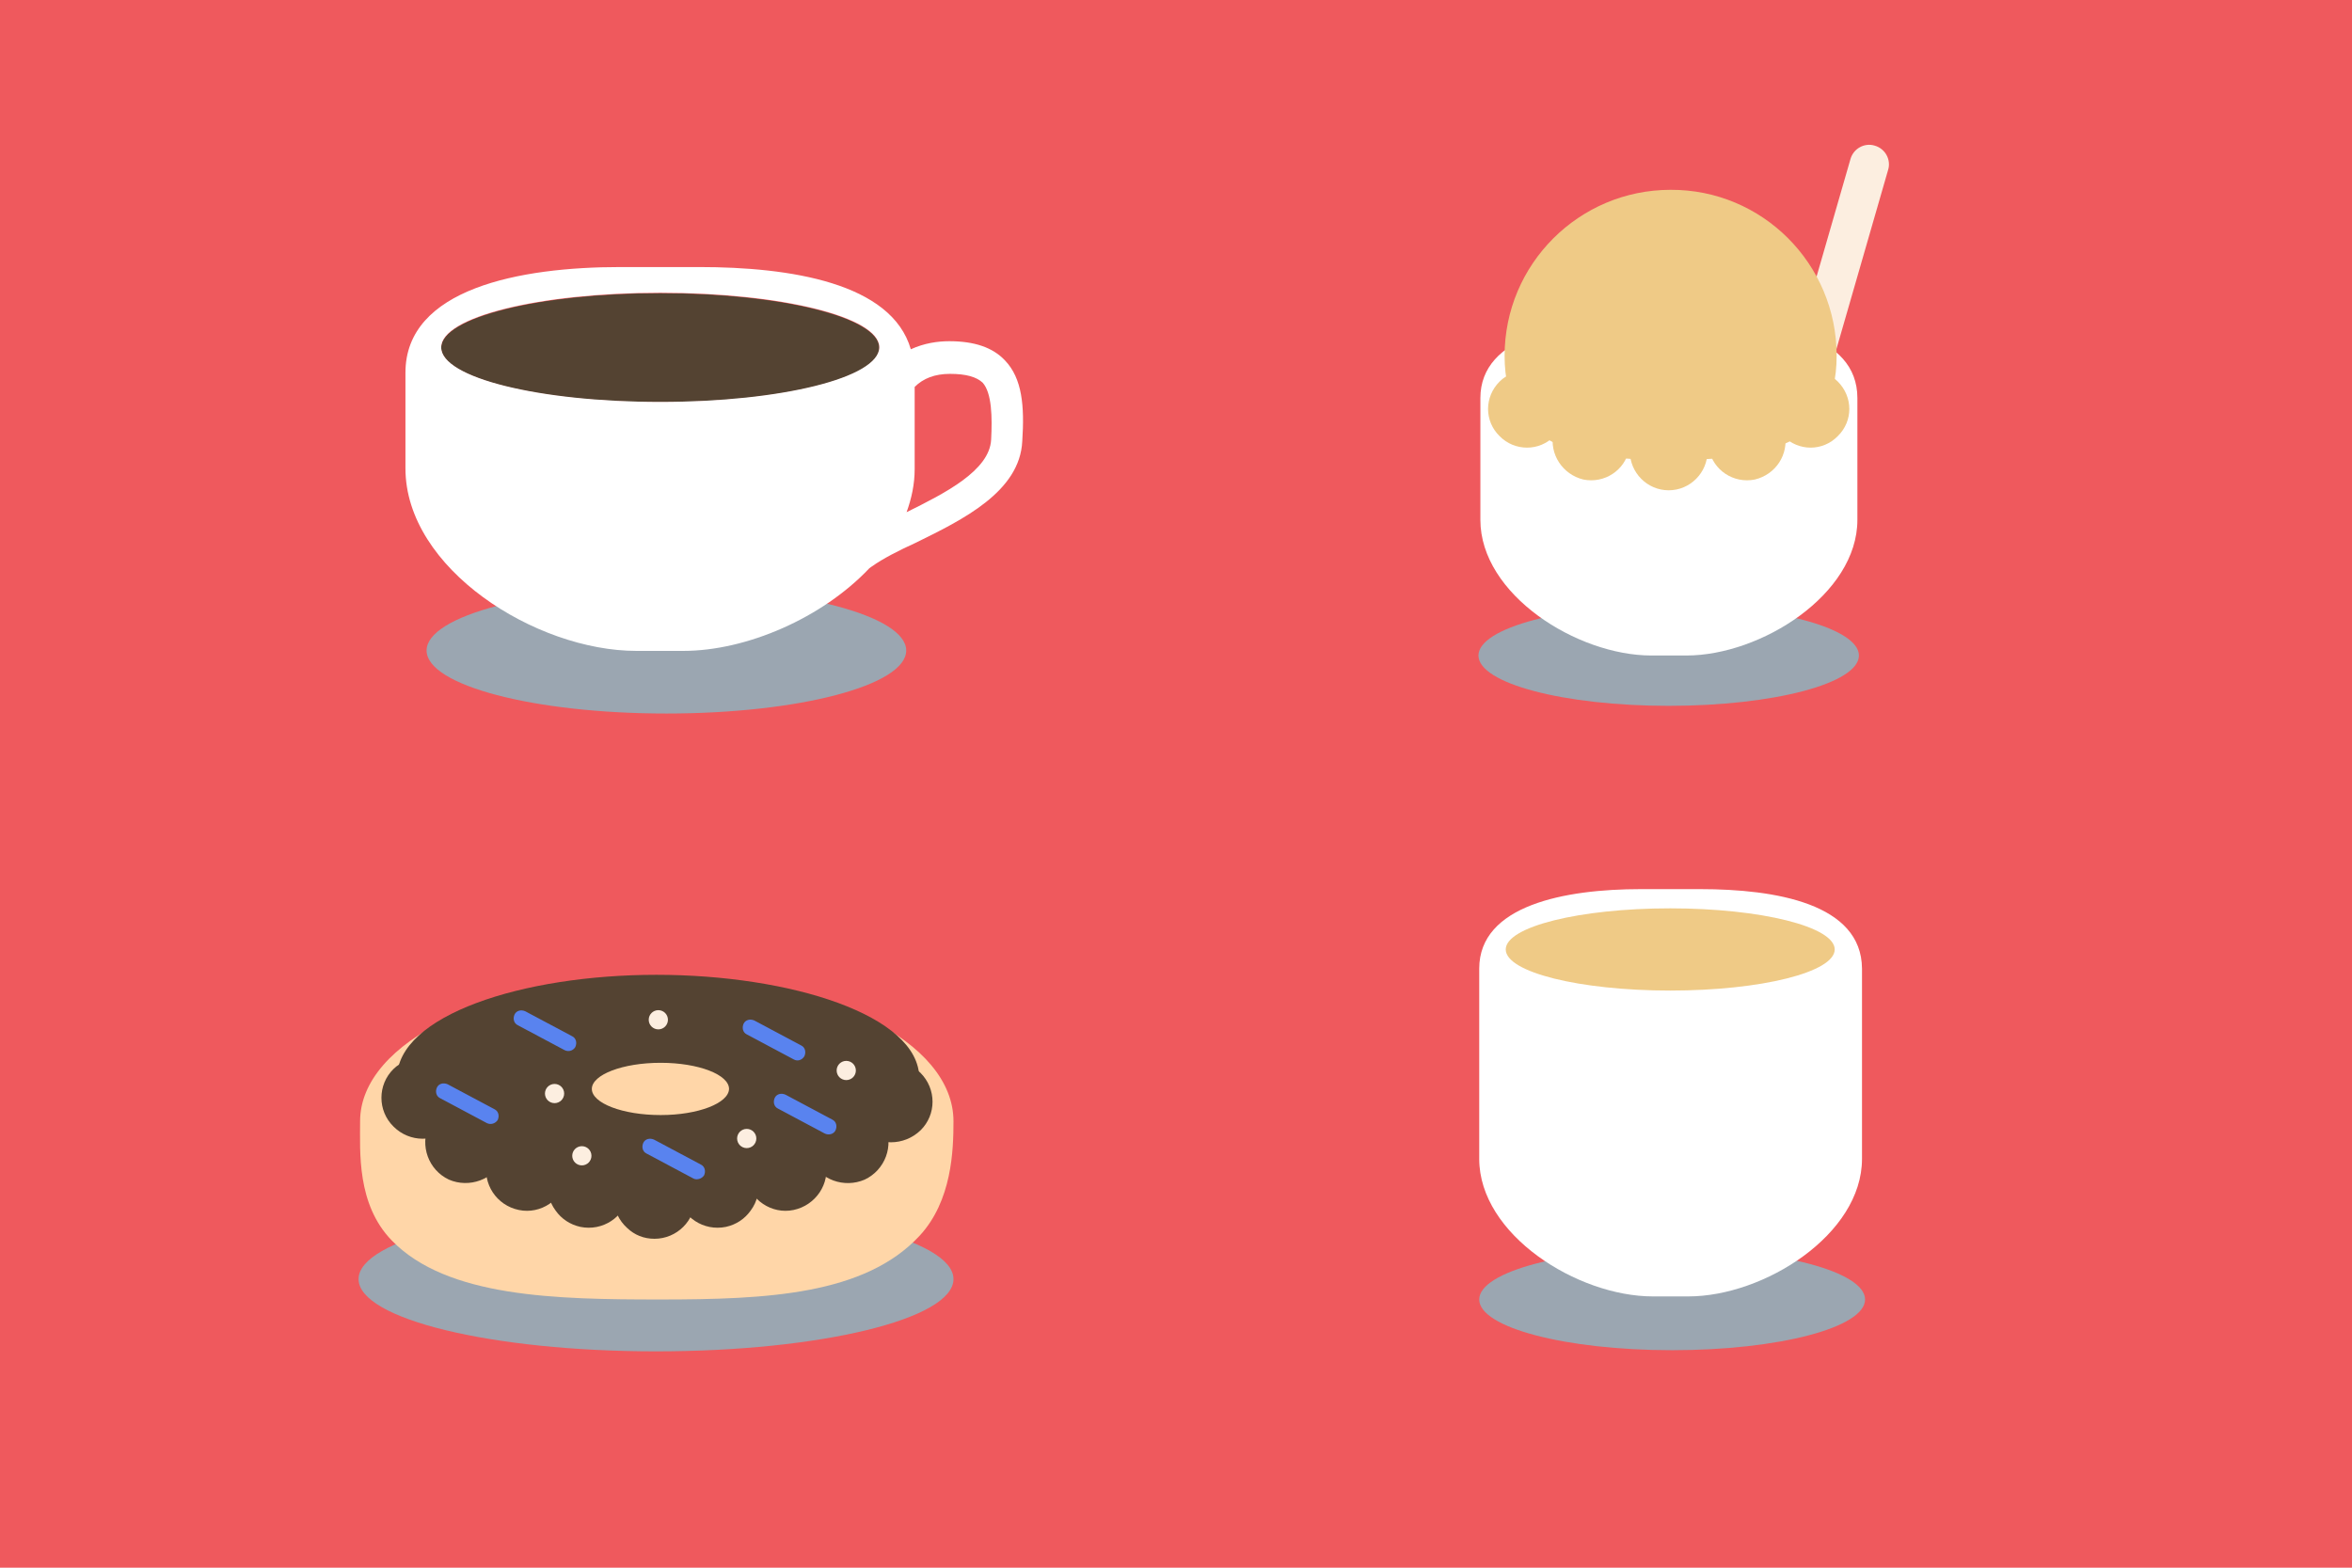 <?xml version="1.0" encoding="utf-8"?>
<!-- Generator: Adobe Illustrator 21.0.2, SVG Export Plug-In . SVG Version: 6.00 Build 0)  -->
<svg version="1.1" id="Layer_1" xmlns="http://www.w3.org/2000/svg" xmlns:xlink="http://www.w3.org/1999/xlink" x="0px" y="0px"
	 viewBox="0 0 612 408" style="enable-background:new 0 0 612 408;" xml:space="preserve">
<style type="text/css">
	.st0{fill:#EF595D;}
	.st1{fill:#544332;}
	.st2{fill:#9BA6B1;}
	.st3{fill:#FFFFFF;}
	.st4{fill:#EFCA86;}
	.st5{fill:#FCEEE0;}
	.st6{fill:#FFD6A8;}
	.st7{fill:#5983EF;}
</style>
<rect class="st0" width="612" height="408"/>
<g>
	<ellipse id="XMLID_209_" class="st1" cx="171.8" cy="90.5" rx="57" ry="14.2"/>
	<g>
		<ellipse class="st2" cx="173.4" cy="169.3" rx="62.4" ry="16.4"/>
		<path id="XMLID_210_" class="st3" d="M261.5,93.8c-3.2-3.4-8-5-14.5-5c-3,0-6.5,0.5-10,2.1c-5-17.3-31.4-21.4-55.1-21.4h-20.5
			c-26.1,0-55.9,5.6-55.9,27.5v24.9c0,26.1,33.9,47.5,60.1,47.5h12.2c16.5,0,36.2-8.6,48.4-21.5c0.3-0.2,0.5-0.4,0.7-0.5
			c2.8-2,6.9-4.1,11.5-6.2c12-5.9,27-13.2,27.6-26.4C266.6,105.7,266,98.5,261.5,93.8z M171.8,104.6c-31.5,0-57-6.3-57-14.2
			s25.5-14.2,57-14.2s57,6.3,57,14.2C228.7,98.3,203.2,104.6,171.8,104.6z M257.9,114.4c-0.4,8.1-12.1,14-22,18.9
			c1.3-3.6,2.1-7.3,2.1-11.2v-21.4c2.2-2.2,5.2-3.4,9.2-3.4c4.2,0,6.9,0.8,8.5,2.3C258.1,102.3,258.2,108.6,257.9,114.4z"/>
	</g>
</g>
<g>
	<ellipse class="st2" cx="435.1" cy="338.2" rx="50.2" ry="13.2"/>
	<g>
		<path id="XMLID_49_" class="st3" d="M442.4,231.4h-15.5c-19.7,0-42,4.2-42,20.7v49.5c0,19.7,25.5,35.8,45.2,35.8h9.2
			c19.7,0,45.2-16.1,45.2-35.8v-49.5C484.4,235.2,462.1,231.4,442.4,231.4z"/>
		<ellipse id="XMLID_47_" class="st4" cx="434.6" cy="247.1" rx="42.8" ry="10.7"/>
	</g>
</g>
<g>
	<ellipse class="st2" cx="434.2" cy="170.6" rx="49.5" ry="13.1"/>
	<path class="st5" d="M467.9,107L467.9,107c-2.8-0.8-4.3-3.7-3.5-6.3l17.1-59.3c0.8-2.8,3.7-4.3,6.3-3.5l0,0
		c2.8,0.8,4.3,3.7,3.5,6.3l-17.1,59.3C473.4,106.3,470.5,107.8,467.9,107z"/>
	<path id="XMLID_1_" class="st3" d="M441.9,83.2h-15.3c-19.4,0-41.4,4.2-41.4,20.4v31.7c0,19.4,25.1,35.3,44.5,35.3h9.1
		c19.4,0,44.5-15.9,44.5-35.3v-31.7C483.3,87,461.3,83.2,441.9,83.2z"/>
	<path class="st4" d="M477.9,92.6c0,23.9-19.4,27.1-43.2,27.1c-23.9,0-43.2-3.2-43.2-27.1s19.4-43.2,43.2-43.2
		C458.5,49.3,477.9,68.6,477.9,92.6z"/>
	<path class="st4" d="M404.4,113.5c4-4,1.2-7.6-2.7-11.5c-4-4-7.6-6.6-11.5-2.7c-4,4-4,10.3,0,14.2
		C394.1,117.5,400.6,117.5,404.4,113.5z"/>
	<path class="st4" d="M464,113.5c-4-4-1.2-7.6,2.7-11.5c4-4,7.6-6.6,11.5-2.7c4,4,4,10.3,0,14.2C474.3,117.5,468,117.5,464,113.5z"
		/>
	<path class="st4" d="M424.1,117.5c0-5.5,4.5-6.3,10.1-6.3s10.1,0.7,10.1,6.3c0,5.5-4.5,10.1-10.1,10.1S424.1,123,424.1,117.5z"/>
	<path class="st4" d="M404.2,112.8c1.1-5.4,5.7-5.2,11.1-4.1s9.7,2.8,8.6,8.3c-1.1,5.4-6.4,8.9-11.9,7.8
		C406.6,123.5,403.1,118.2,404.2,112.8z"/>
	<path class="st4" d="M464.4,112.8c-1.1-5.4-5.7-5.2-11.1-4.1s-9.7,2.8-8.6,8.3c1.1,5.4,6.4,8.9,11.9,7.8
		C462.1,123.5,465.5,118.2,464.4,112.8z"/>
</g>
<g>
	<ellipse class="st2" cx="170.7" cy="332.9" rx="77.4" ry="18.8"/>
	<path class="st6" d="M248.1,291.8c0,7.6-0.4,20.7-8.8,29.8c-14.3,15.4-39.7,16.6-67.5,16.6c-27,0-55.5-0.5-69.9-15.4
		c-9.1-9.4-8.2-23.1-8.2-31c0-20.7,34-37.4,78-37.4S248.1,271.2,248.1,291.8z"/>
	<path class="st1" d="M170.8,253.7c-34.9,0-67.5,10.6-67.5,26.9s32.7,32.3,67.5,32.3c34.9,0,68.4-15.9,68.4-32.3
		S205.6,253.7,170.8,253.7z M171.9,290.2c-9.9,0-17.9-3.1-17.9-6.8s8-6.8,17.9-6.8s17.8,3.1,17.8,6.8
		C189.6,287.1,181.7,290.2,171.9,290.2z"/>
	<path class="st1" d="M117.5,293.3c4.2-4.2,1.3-8.1-2.9-12.2s-8.1-6.9-12.2-2.9c-4.2,4.1-4.2,10.9,0,15
		C106.6,297.4,113.3,297.4,117.5,293.3z"/>
	<path class="st1" d="M224.4,294.3c-4.2-4.2-1.3-8.1,2.9-12.2s8.1-6.9,12.2-2.9c4.2,4.2,4.2,10.9,0,15
		C235.2,298.3,228.5,298.3,224.4,294.3z"/>
	<path class="st1" d="M159.7,311.8c0-5.9,4.8-6.6,10.6-6.6c5.9,0,10.6,0.8,10.6,6.6c0,5.9-4.8,10.6-10.6,10.6c-2.8,0-5.2-1-7.1-2.8
		C161.1,317.7,159.7,315,159.7,311.8z"/>
	<path class="st1" d="M142.8,306.6c1.2-5.7,6-5.5,11.8-4.3c5.7,1.2,10.2,3,9,8.8c-1.2,5.7-6.8,9.4-12.6,8.2
		c-2.7-0.6-4.9-2.1-6.4-4.2C142.8,312.7,142.1,309.7,142.8,306.6z"/>
	<path class="st1" d="M197.1,306.6c-1.2-5.7-6-5.5-11.8-4.3c-5.7,1.2-10.2,3-9,8.8c1.2,5.7,6.8,9.4,12.6,8.2
		c2.7-0.6,4.9-2.1,6.4-4.2C197.1,312.7,197.8,309.7,197.1,306.6z"/>
	<path class="st1" d="M126.7,302.3c1.2-5.7,6-5.5,11.7-4.4c5.7,1.2,10.2,3,9.1,8.7c-1.2,5.7-6.8,9.5-12.5,8.3
		C129.2,313.7,125.5,308.1,126.7,302.3z"/>
	<path class="st1" d="M214.8,302.3c-1.2-5.7-6-5.5-11.7-4.4c-5.7,1.2-10.2,3-9.1,8.7c1.2,5.7,6.8,9.5,12.5,8.3
		S216.1,308.1,214.8,302.3z"/>
	<path class="st7" d="M206.5,275.7l-12.2-6.5c-1-0.5-1.3-1.7-0.8-2.8l0,0c0.5-1,1.7-1.3,2.8-0.8l12.2,6.5c1,0.5,1.3,1.7,0.8,2.8l0,0
		C208.7,275.9,207.5,276.3,206.5,275.7z"/>
	<path class="st7" d="M146.9,273.3l-12.2-6.5c-1-0.5-1.3-1.7-0.8-2.8l0,0c0.5-1,1.7-1.3,2.8-0.8l12.2,6.5c1,0.5,1.3,1.7,0.8,2.8l0,0
		C149.1,273.5,147.9,273.8,146.9,273.3z"/>
	<path class="st7" d="M180.4,306.7l-12.2-6.5c-1-0.5-1.3-1.7-0.8-2.8l0,0c0.5-1,1.7-1.3,2.8-0.8l12.2,6.5c1,0.5,1.3,1.7,0.8,2.8l0,0
		C182.6,306.8,181.3,307.2,180.4,306.7z"/>
	<circle class="st5" cx="171.3" cy="265.4" r="2.5"/>
	<circle class="st5" cx="144.3" cy="284.6" r="2.5"/>
	<circle class="st5" cx="220.2" cy="278.6" r="2.5"/>
	<path class="st1" d="M230.2,292.8c-2.4-5.3-7.1-4.1-12.4-1.6c-5.3,2.4-9.4,5.1-6.9,10.5c2.4,5.4,8.8,7.6,14.1,5.3
		C230.3,304.5,232.7,298.2,230.2,292.8z"/>
	<path class="st1" d="M111.6,292.8c2.4-5.3,7.1-4.1,12.4-1.6c5.3,2.4,9.4,5.1,6.9,10.5c-2.4,5.3-8.8,7.6-14.1,5.3
		C111.5,304.5,109.2,298.2,111.6,292.8z"/>
	<path class="st7" d="M214.6,295l-12.2-6.5c-1-0.5-1.3-1.7-0.8-2.8l0,0c0.5-1,1.7-1.3,2.8-0.8l12.2,6.5c1,0.5,1.3,1.7,0.8,2.8l0,0
		C216.9,295.2,215.6,295.5,214.6,295z"/>
	<circle class="st5" cx="194.3" cy="296.3" r="2.5"/>
	<circle class="st5" cx="151.4" cy="300.8" r="2.5"/>
	<path class="st7" d="M126.7,292.3l-12.2-6.5c-1-0.5-1.3-1.7-0.8-2.8l0,0c0.5-1,1.7-1.3,2.8-0.8l12.2,6.5c1,0.5,1.3,1.7,0.8,2.8l0,0
		C128.9,292.4,127.7,292.8,126.7,292.3z"/>
</g>
</svg>

